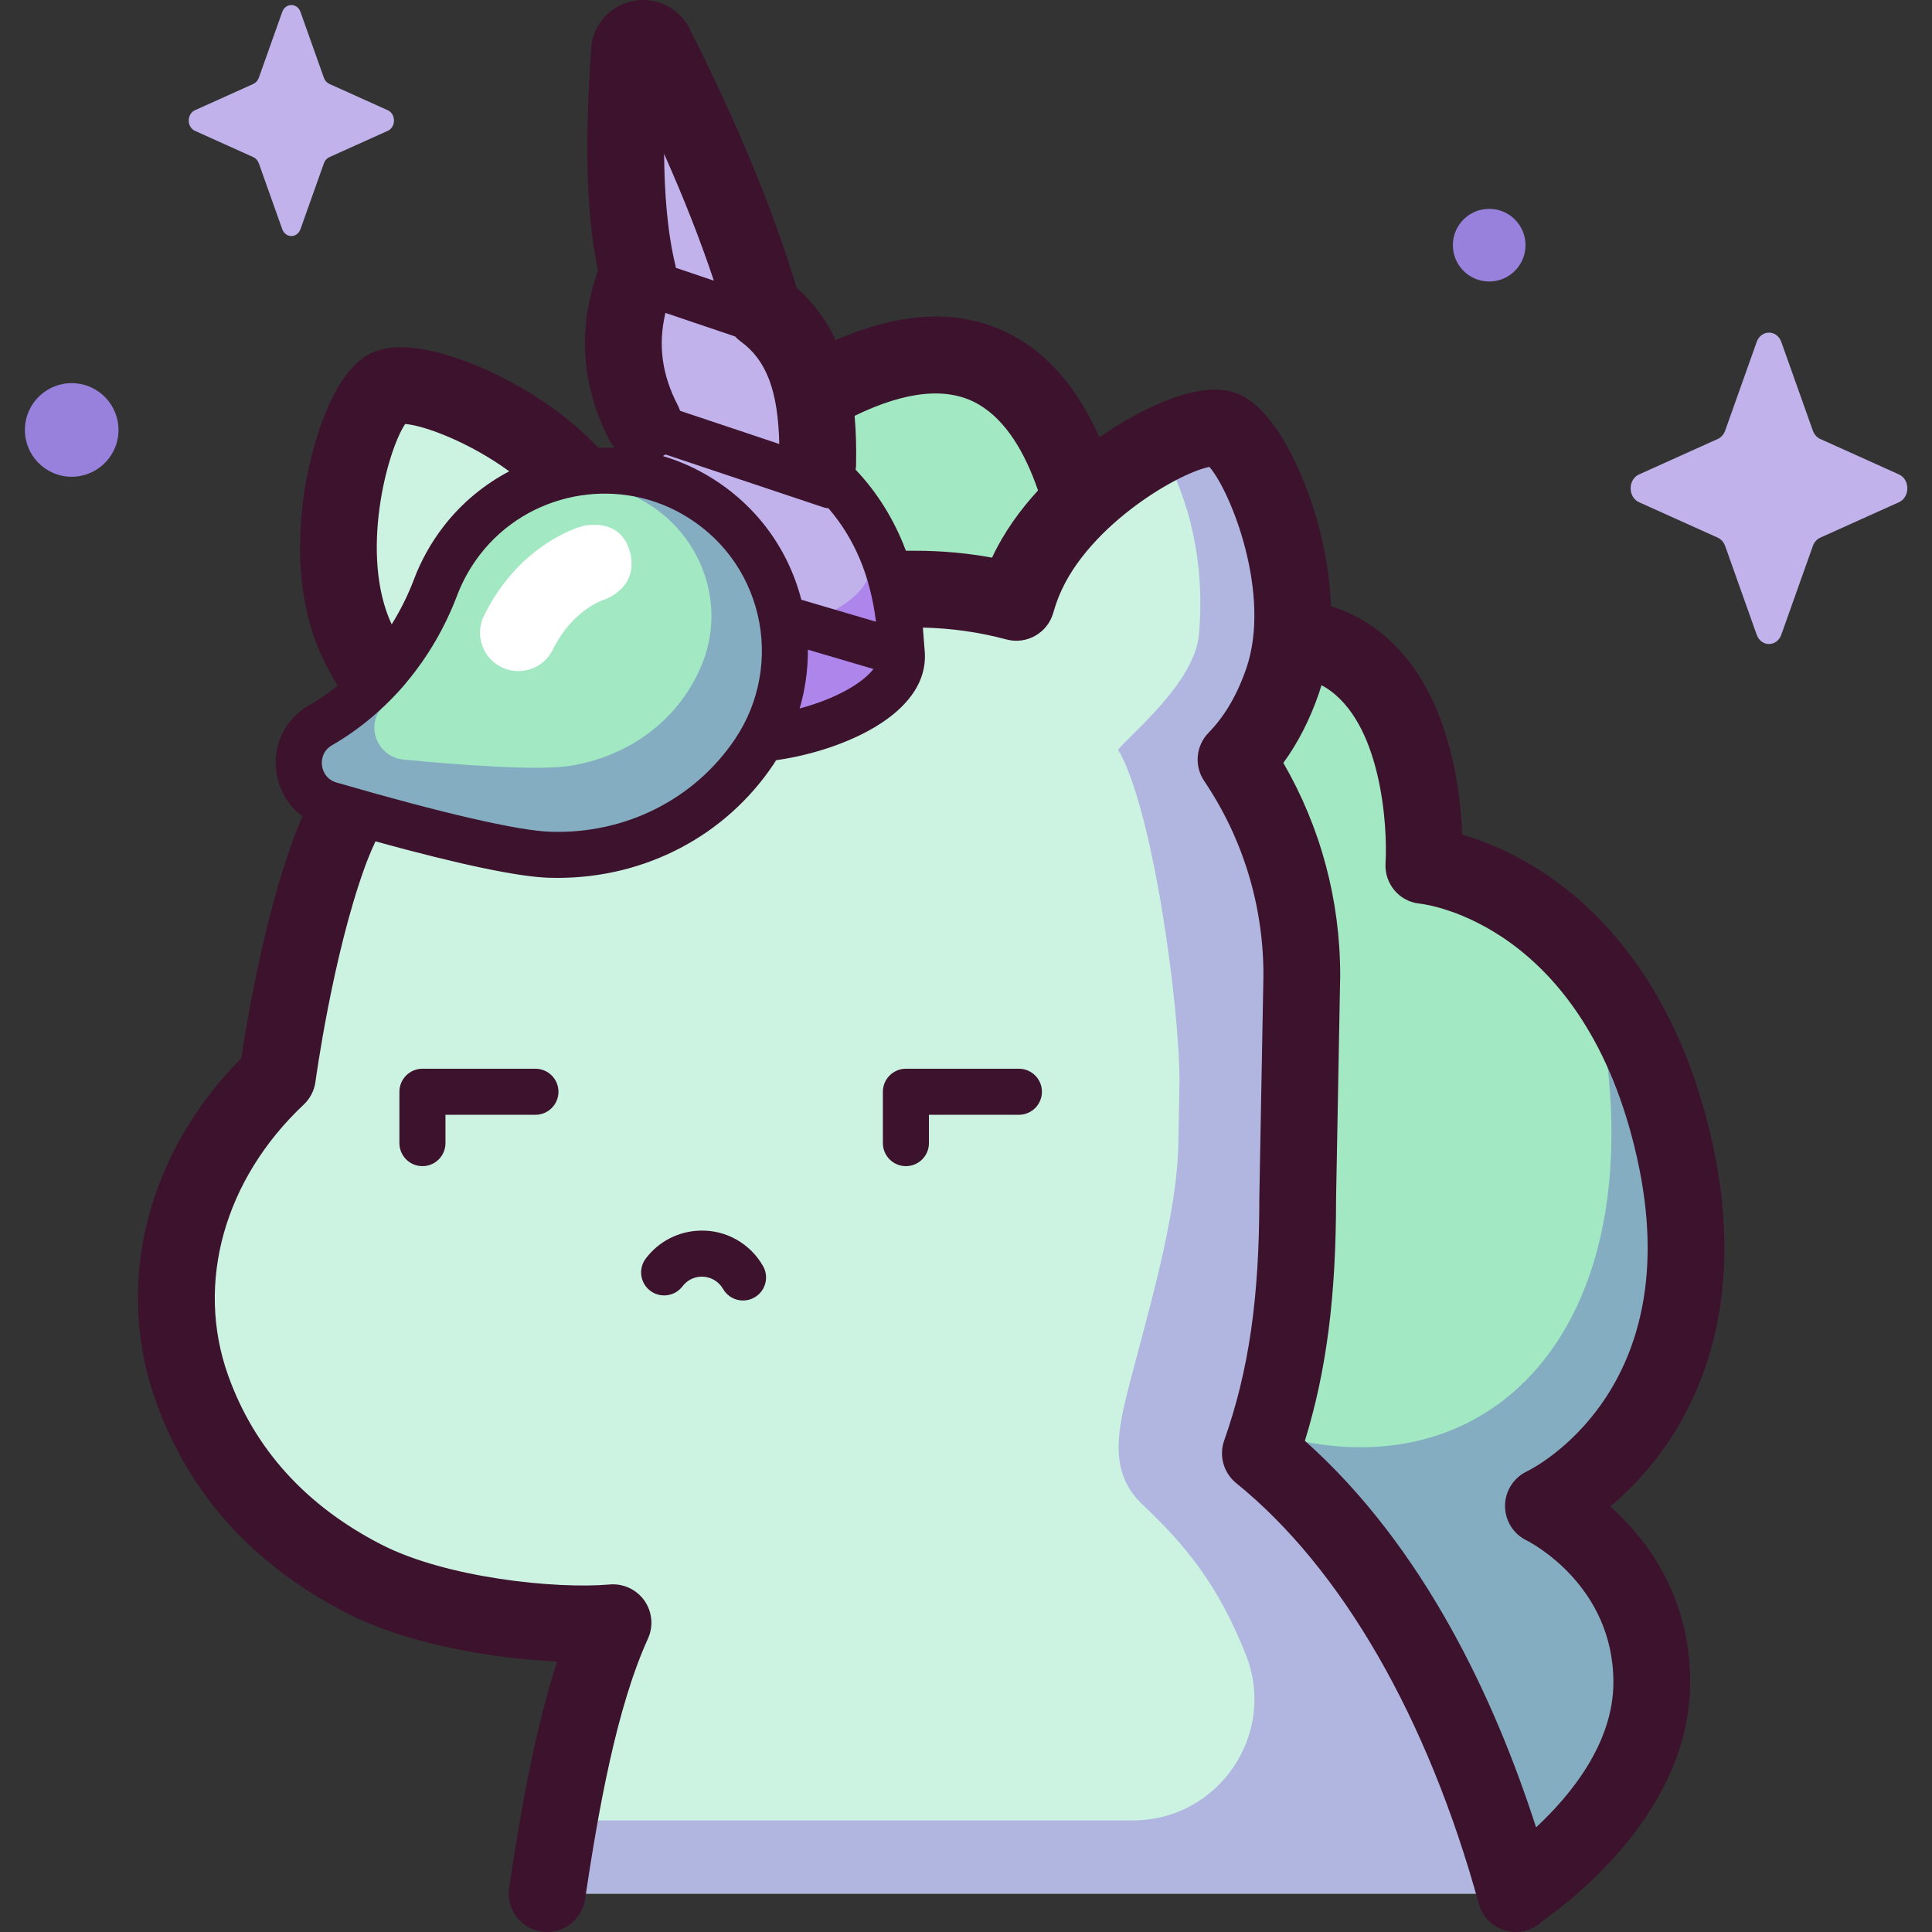 <svg id="Capa_1" enable-background="new 0 0 512 512" height="512" viewBox="0 0 512 512" width="512" xmlns="http://www.w3.org/2000/svg"><rect x="0" y="0" width="512" height="512" fill="#333333" stroke="none"/><g><g><path d="m401.67 501.562s36.069-22.953 36.069-55.743-28.691-46.726-28.691-46.726 50.503-23.755 34.74-94.354c-15.763-70.598-66.457-75.384-66.457-75.384s6.197-97.715-85.179-45.273c0 0 5.827-131.284-81.459-76.73l8.089 232.271z" fill="#a1e8c3"/><path d="m409.047 399.093s50.503-23.755 34.74-94.354c-2.835-12.697-15.646-29.402-20.242-38.196 20.003 101.19-48.732 148.444-124.036 94.319-4.041-2.905-14.679 33.584-19.531 32.948l121.692 107.752s36.069-22.953 36.069-55.743-28.692-46.726-28.692-46.726z" fill="#85adc2"/><path d="m401.7 501.827c-11.974-43.585-33.516-89.022-67.692-116.682 6.423-18.198 9.895-37.828 9.895-67.556l1.091-59.148c0-21.167-6.428-40.832-17.438-57.151 5.052-5.141 9.325-12.074 12.341-20.838 9.185-26.692-7.619-63.904-15.93-66.764-8.312-2.86-44.456 16.133-53.641 42.825-.363 1.055-.684 2.096-.987 3.131-8.5-2.288-17.436-3.516-26.658-3.516h-63.141c-4.715 0-9.245.359-13.598 1.02-.646-5.802-2.429-12-5.527-18.452-12.092-25.181-49.798-39.7-57.639-35.935-7.841 3.766-20.085 42.27-7.994 67.451 4.001 8.332 9.043 14.689 14.65 19.168-11.12 12.607-18.488 26.408-22.26 36.78-9.102 25.032-13.654 59.166-13.654 59.166-24.658 23.212-32.503 54.974-22.636 82.599 8.141 22.794 24.208 39.507 45.589 50.473 18.792 9.639 49.289 13.094 65.99 11.642-9.281 20.417-14.182 49.808-17.475 71.787z" fill="#ccf3e2"/><path d="m334.008 385.145c6.423-18.198 9.895-37.828 9.895-67.556l1.091-59.148c0-21.167-6.428-40.832-17.438-57.151 5.052-5.141 9.325-12.074 12.341-20.838 9.185-26.692-7.619-63.904-15.93-66.764-3.922-1.35-5.042-.501-15.602 6.395 6.543 12.277 11.035 28.079 9.38 47.942-1.042 12.507-17.216 25.739-21.446 30.631 9.219 15.526 16.276 67.756 16.276 87.896l-.276 15.017c0 20.613-8.841 48.633-13.629 67.84-2.793 11.201-4.352 21.267 4.019 29.215 11.256 10.687 19.973 20.971 27.471 39.892 8.346 21.063-7.251 43.907-29.908 43.907h-152.135c-1.201 6.797-2.23 13.383-3.132 19.404h256.715c-11.974-43.585-33.516-89.022-67.692-116.682z" fill="#b1b6e1"/><path d="m239.003 173.147c-.034-.455-.088-.912-.187-1.373-.639-17.749-6.032-33.117-18.367-45.007-.307-19.862-5.578-35.321-18.157-44.492-6.353-21.958-16.203-45.384-28.501-69.837-1.538-3.77-7.162-2.553-7.004 1.515-1.512 22.013-1.609 42.465 2.267 58.527-5.317 13.071-5.402 26.247 1.534 39.593-4.298 13.22-4.487 26.954 1.603 41.385-6.434 13.892-1.625 26.583.112 32.595 7.137 20.176 68.183 7.276 66.7-12.906z" fill="#c2b2eb"/><path d="m239.003 173.147c-.034-.455-.088-.912-.187-1.373-.453-12.605-3.322-24-9.355-33.811.594 3.251.955 6.615 1.084 10.091.088.394.136.784.165 1.172 1.305 17.22-52.432 28.227-58.715 11.012-.295-.99-.691-2.195-1.097-3.576-4.407 12.613-.198 23.845 1.405 29.391 7.137 20.176 68.183 7.276 66.7-12.906z" fill="#ae85ea"/><path d="m84.936 192.215c14.187-8.191 24.709-21.267 30.504-36.59 1.646-4.353 3.966-8.552 6.99-12.456 14.443-18.65 40.789-23.937 61.298-12.283 24.46 13.899 31.572 45.33 16.198 68.272-13.237 19.752-34.566 27.99-54.299 27.362-11.496-.366-38.005-7.438-58.133-13.279-9.744-2.828-11.344-15.953-2.558-21.026z" fill="#a1e8c3"/><path d="m183.727 130.885c-7.331-4.165-15.407-6.155-23.419-6.155-.011 1.363-.078 2.729-.136 4.133 1.321.281 2.639.629 3.945 1.068 19.687 6.605 29.481 27.986 21.815 46.343-6.601 15.804-20.741 24.509-35.05 26.701-8.336 1.277-28.484-.204-43.852-1.662-7.439-.707-10.542-9.817-4.967-14.597 2.001-1.715 3.825-3.584 5.489-5.571-1.624-1.262-3.243-2.532-4.863-3.8-5 5.883-10.95 10.944-17.752 14.872-8.786 5.073-7.186 18.198 2.557 21.025 20.128 5.84 46.637 12.913 58.133 13.279 19.733.628 41.062-7.61 54.299-27.362 15.373-22.944 8.261-54.374-16.199-68.274z" fill="#85adc2"/><path d="m472.07 90.635 8.354 23.49c.358 1.006 1.066 1.803 1.959 2.205l20.87 9.403c2.948 1.328 2.948 6.026 0 7.354l-20.87 9.403c-.894.403-1.602 1.199-1.959 2.205l-8.354 23.49c-1.18 3.319-5.354 3.319-6.534 0l-8.354-23.49c-.358-1.006-1.066-1.803-1.959-2.205l-20.87-9.403c-2.948-1.328-2.948-6.026 0-7.354l20.87-9.403c.894-.403 1.602-1.2 1.959-2.205l8.354-23.49c1.18-3.318 5.354-3.318 6.534 0z" fill="#c2b2eb"/><path d="m79.636 3.179 6.197 17.425c.265.746.791 1.337 1.453 1.636l15.481 6.975c2.187.985 2.187 4.47 0 5.455l-15.481 6.975c-.663.299-1.188.89-1.453 1.636l-6.197 17.425c-.875 2.462-3.972 2.462-4.847 0l-6.197-17.425c-.265-.746-.791-1.337-1.453-1.636l-15.481-6.975c-2.187-.985-2.187-4.47 0-5.455l15.481-6.975c.663-.299 1.188-.89 1.453-1.636l6.197-17.425c.876-2.461 3.972-2.461 4.847 0z" fill="#c2b2eb"/><g fill="#9781dd"><ellipse cx="18.93" cy="113.901" rx="12.395" ry="12.395" transform="matrix(.123 -.993 .993 .123 -96.432 118.729)"/><path d="m404.278 64.973c0 5.317-4.31 9.627-9.627 9.627s-9.627-4.31-9.627-9.627 4.31-9.626 9.627-9.626 9.627 4.309 9.627 9.626z"/></g></g><g><path d="m426.762 399.247c4.37-3.693 9.268-8.607 13.813-14.903 10.942-15.162 22.104-41.663 13.138-81.82-8.865-39.702-28.452-60.167-43.322-70.342-8.797-6.021-16.973-9.269-22.891-11.008-.589-14.571-4.514-43.214-25.46-56.246-2.929-1.822-6.047-3.253-9.344-4.304-.336-10.335-2.627-19.584-4.504-25.545-1.972-6.264-9.309-27.013-20.918-31.008-11.611-3.996-30.161 7.846-35.569 11.57-.115.079-.242.171-.359.252-5.381-12.166-12.645-20.979-21.753-26.295-13.338-7.785-29.485-7.586-48.146.532-2.351-5.038-5.663-9.749-10.312-13.796-6.197-20.548-15.416-42.906-28.134-68.221-2.675-5.915-9.108-9.181-15.498-7.799-6.329 1.37-10.81 6.906-10.888 13.317-1.731 25.459-1.161 43.596 1.852 58.091-5.446 15.459-4.409 30.596 3.096 45.04.309.594.683 1.127 1.085 1.632-.019.097-.034.194-.053.291-1.339-.056-2.678-.067-4.015-.025-8.153-8.617-17.632-14.502-23.822-17.778-5.755-3.046-25.389-12.568-36.385-7.292-10.996 5.282-15.837 26.559-17.058 32.955-1.996 10.45-4.092 30.591 4.299 48.066 1.196 2.491 2.494 4.846 3.876 7.084-2.407 1.936-4.943 3.695-7.606 5.233-6.216 3.589-9.541 10.243-8.677 17.367.603 4.977 3.14 9.239 6.962 12.043-.938 2.128-1.794 4.247-2.557 6.344-7.734 21.27-12.227 48.201-13.669 57.772-25.062 25.274-33.748 59.785-22.64 90.889 8.758 24.523 25.757 43.398 50.525 56.102 16.152 8.286 38.557 12.074 55.822 12.889-5.977 18.405-9.762 40.215-12.723 59.984-.832 5.555 2.996 10.732 8.551 11.564 5.553.83 10.732-2.996 11.564-8.551 3.58-23.898 8.362-50.795 16.676-69.084 1.496-3.291 1.133-7.129-.954-10.081-2.087-2.951-5.582-4.569-9.185-4.261-14.297 1.253-43.265-1.735-60.467-10.558-20.014-10.266-33.692-25.354-40.653-44.845-8.724-24.429-1.049-51.93 20.03-71.774 1.702-1.602 2.8-3.742 3.11-6.059.044-.331 4.523-33.365 13.131-57.036.566-1.556 1.473-3.852 2.77-6.659 22.353 6.141 37.776 9.381 45.933 9.641.778.025 1.553.037 2.325.037 23.262 0 44.527-11.137 57.236-30.101.238-.355.456-.723.685-1.083 1.701-.246 3.38-.537 5.013-.88 16.394-3.437 35.115-12.679 34.411-27.452-.205-2.277-.342-4.569-.533-6.812 7.491.152 14.926 1.198 22.125 3.135 5.337 1.437 10.853-1.658 12.405-6.968.3-1.027.568-1.877.842-2.674 6.707-19.491 31.852-34.369 40.566-36.084 5.814 6.713 16.479 33.914 9.772 53.404-2.411 7.01-5.769 12.736-9.978 17.02-3.389 3.449-3.881 8.807-1.176 12.816 10.253 15.197 15.681 32.959 15.699 51.371l-1.09 59.052c-.001.062-.001.125-.001.188 0 26.481-2.786 45.672-9.315 64.171-1.433 4.059-.154 8.582 3.192 11.29 27.912 22.59 50.742 62.179 64.283 111.471 1.24 4.514 5.335 7.478 9.801 7.478.892 0 1.799-.118 2.7-.366 1.84-.505 3.414-1.493 4.643-2.778 8.114-5.67 38.872-29.384 38.872-63.036-.002-22.79-11.448-37.876-21.148-46.567zm-237.585-324.869-10.072-3.406c-.007-.046-.018-.093-.026-.139-.034-.205-.069-.409-.115-.611-.01-.043-.014-.085-.024-.128-2.112-8.75-2.862-19.146-2.943-29.323 5.284 11.882 9.654 23.028 13.18 33.607zm-12.832 8.543 18.47 6.246c.015.016.033.031.048.048.165.176.336.345.512.507.053.049.103.1.157.148.24.213.489.416.747.605.007.005.013.011.02.016 6.815 4.97 9.894 13.024 10.219 27.17l-26.293-8.798c-.167-.501-.363-.997-.614-1.481-4.199-8.08-5.272-15.99-3.266-24.461zm-68.962 29.433c5.347.449 17.16 4.968 27.574 12.546-6.605 3.476-12.562 8.346-17.353 14.532-3.327 4.296-5.976 9.018-7.872 14.033-1.601 4.235-3.602 8.249-5.935 11.999-8.526-18.279-1.305-45.829 3.586-53.11zm87.473 83.407c-10.773 16.075-29.122 25.33-49.035 24.659-8.466-.27-28.577-4.901-56.627-13.041-3.192-.926-3.77-3.716-3.871-4.55-.101-.831-.207-3.672 2.664-5.329 14.966-8.641 26.743-22.746 33.161-39.717 1.467-3.88 3.522-7.54 6.106-10.878 12.598-16.267 35.578-20.873 53.459-10.713 10.26 5.83 17.395 15.326 20.089 26.741 2.657 11.258.49 23.223-5.946 32.828zm17.053-8.004c1.484-5.054 2.216-10.31 2.186-15.589l17.385 5.123c-2.876 3.729-9.902 7.882-19.571 10.466zm.457-28.821c-3.69-14.218-12.741-26.035-25.624-33.356-3.56-2.022-7.276-3.589-11.075-4.721.233-.137.471-.27.691-.421l41.822 13.993c.455.153.915.229 1.374.272 6.946 8.067 11.098 17.985 12.588 30.06zm50.538-11.157c-6.656-1.212-13.427-1.822-20.224-1.822h-2.61c-3.043-8.134-7.481-15.318-13.319-21.487.062-.424.108-.854.116-1.293.079-4.132.018-8.521-.389-12.974 13.757-6.691 24.789-7.743 32.851-3.045 7.268 4.235 12.305 12.774 15.762 22.815-4.601 5.003-8.997 10.966-12.187 17.806zm144.168 336.488c-10.867-33.744-29.612-74.22-61.261-102.435 5.757-18.708 8.256-38.366 8.262-64.148l1.09-59.056c.001-.062.001-.125.001-.188 0-19.912-5.187-39.209-15.065-56.267 3.867-5.294 7.022-11.457 9.415-18.412.249-.724.476-1.451.693-2.179.356.192.712.382 1.057.596 14.793 9.166 16.505 36.713 15.918 46.536-.348 5.483 3.642 10.244 9.113 10.761 1.779.197 43.738 5.546 57.567 67.481 13.692 61.32-27.444 82.109-29.143 82.936-3.545 1.668-5.844 5.208-5.869 9.126-.024 3.917 2.176 7.486 5.699 9.198.94.471 23.019 11.831 23.019 37.604 0 16.205-11.432 30.028-20.496 38.447z" fill="#3c122c"/><path d="m137.368 177.843c-1.511 0-3.044-.338-4.49-1.051-5.038-2.484-7.108-8.581-4.624-13.619 9.146-18.548 24.33-23.251 26.031-23.726 0 0 10.144-2.782 12.671 6.878s-7.025 12.66-7.025 12.66c-.336.108-8.296 2.761-13.435 13.183-1.77 3.593-5.378 5.675-9.128 5.675z" fill="#fff"/><g fill="#3c122c"><path d="m111.95 309.04c-3.37 0-6.102-2.732-6.102-6.102v-13.61c0-3.37 2.732-6.102 6.102-6.102h29.943c3.37 0 6.102 2.732 6.102 6.102s-2.732 6.102-6.102 6.102h-23.841v7.508c0 3.37-2.732 6.102-6.102 6.102z"/><path d="m240.075 309.04c-3.37 0-6.102-2.732-6.102-6.102v-13.61c0-3.37 2.732-6.102 6.102-6.102h29.942c3.37 0 6.102 2.732 6.102 6.102s-2.732 6.102-6.102 6.102h-23.84v7.508c0 3.37-2.733 6.102-6.102 6.102z"/><path d="m196.915 344.649c-2.116 0-4.174-1.102-5.301-3.071-1.179-2.06-3.381-3.298-5.751-3.251-1.978.046-3.799.978-4.996 2.559-2.035 2.686-5.863 3.212-8.548 1.18-2.686-2.035-3.215-5.863-1.18-8.549 3.458-4.566 8.723-7.259 14.443-7.39 6.862-.197 13.217 3.437 16.624 9.386 1.674 2.925.661 6.653-2.263 8.328-.957.547-1.999.808-3.028.808z"/></g></g></g></svg>